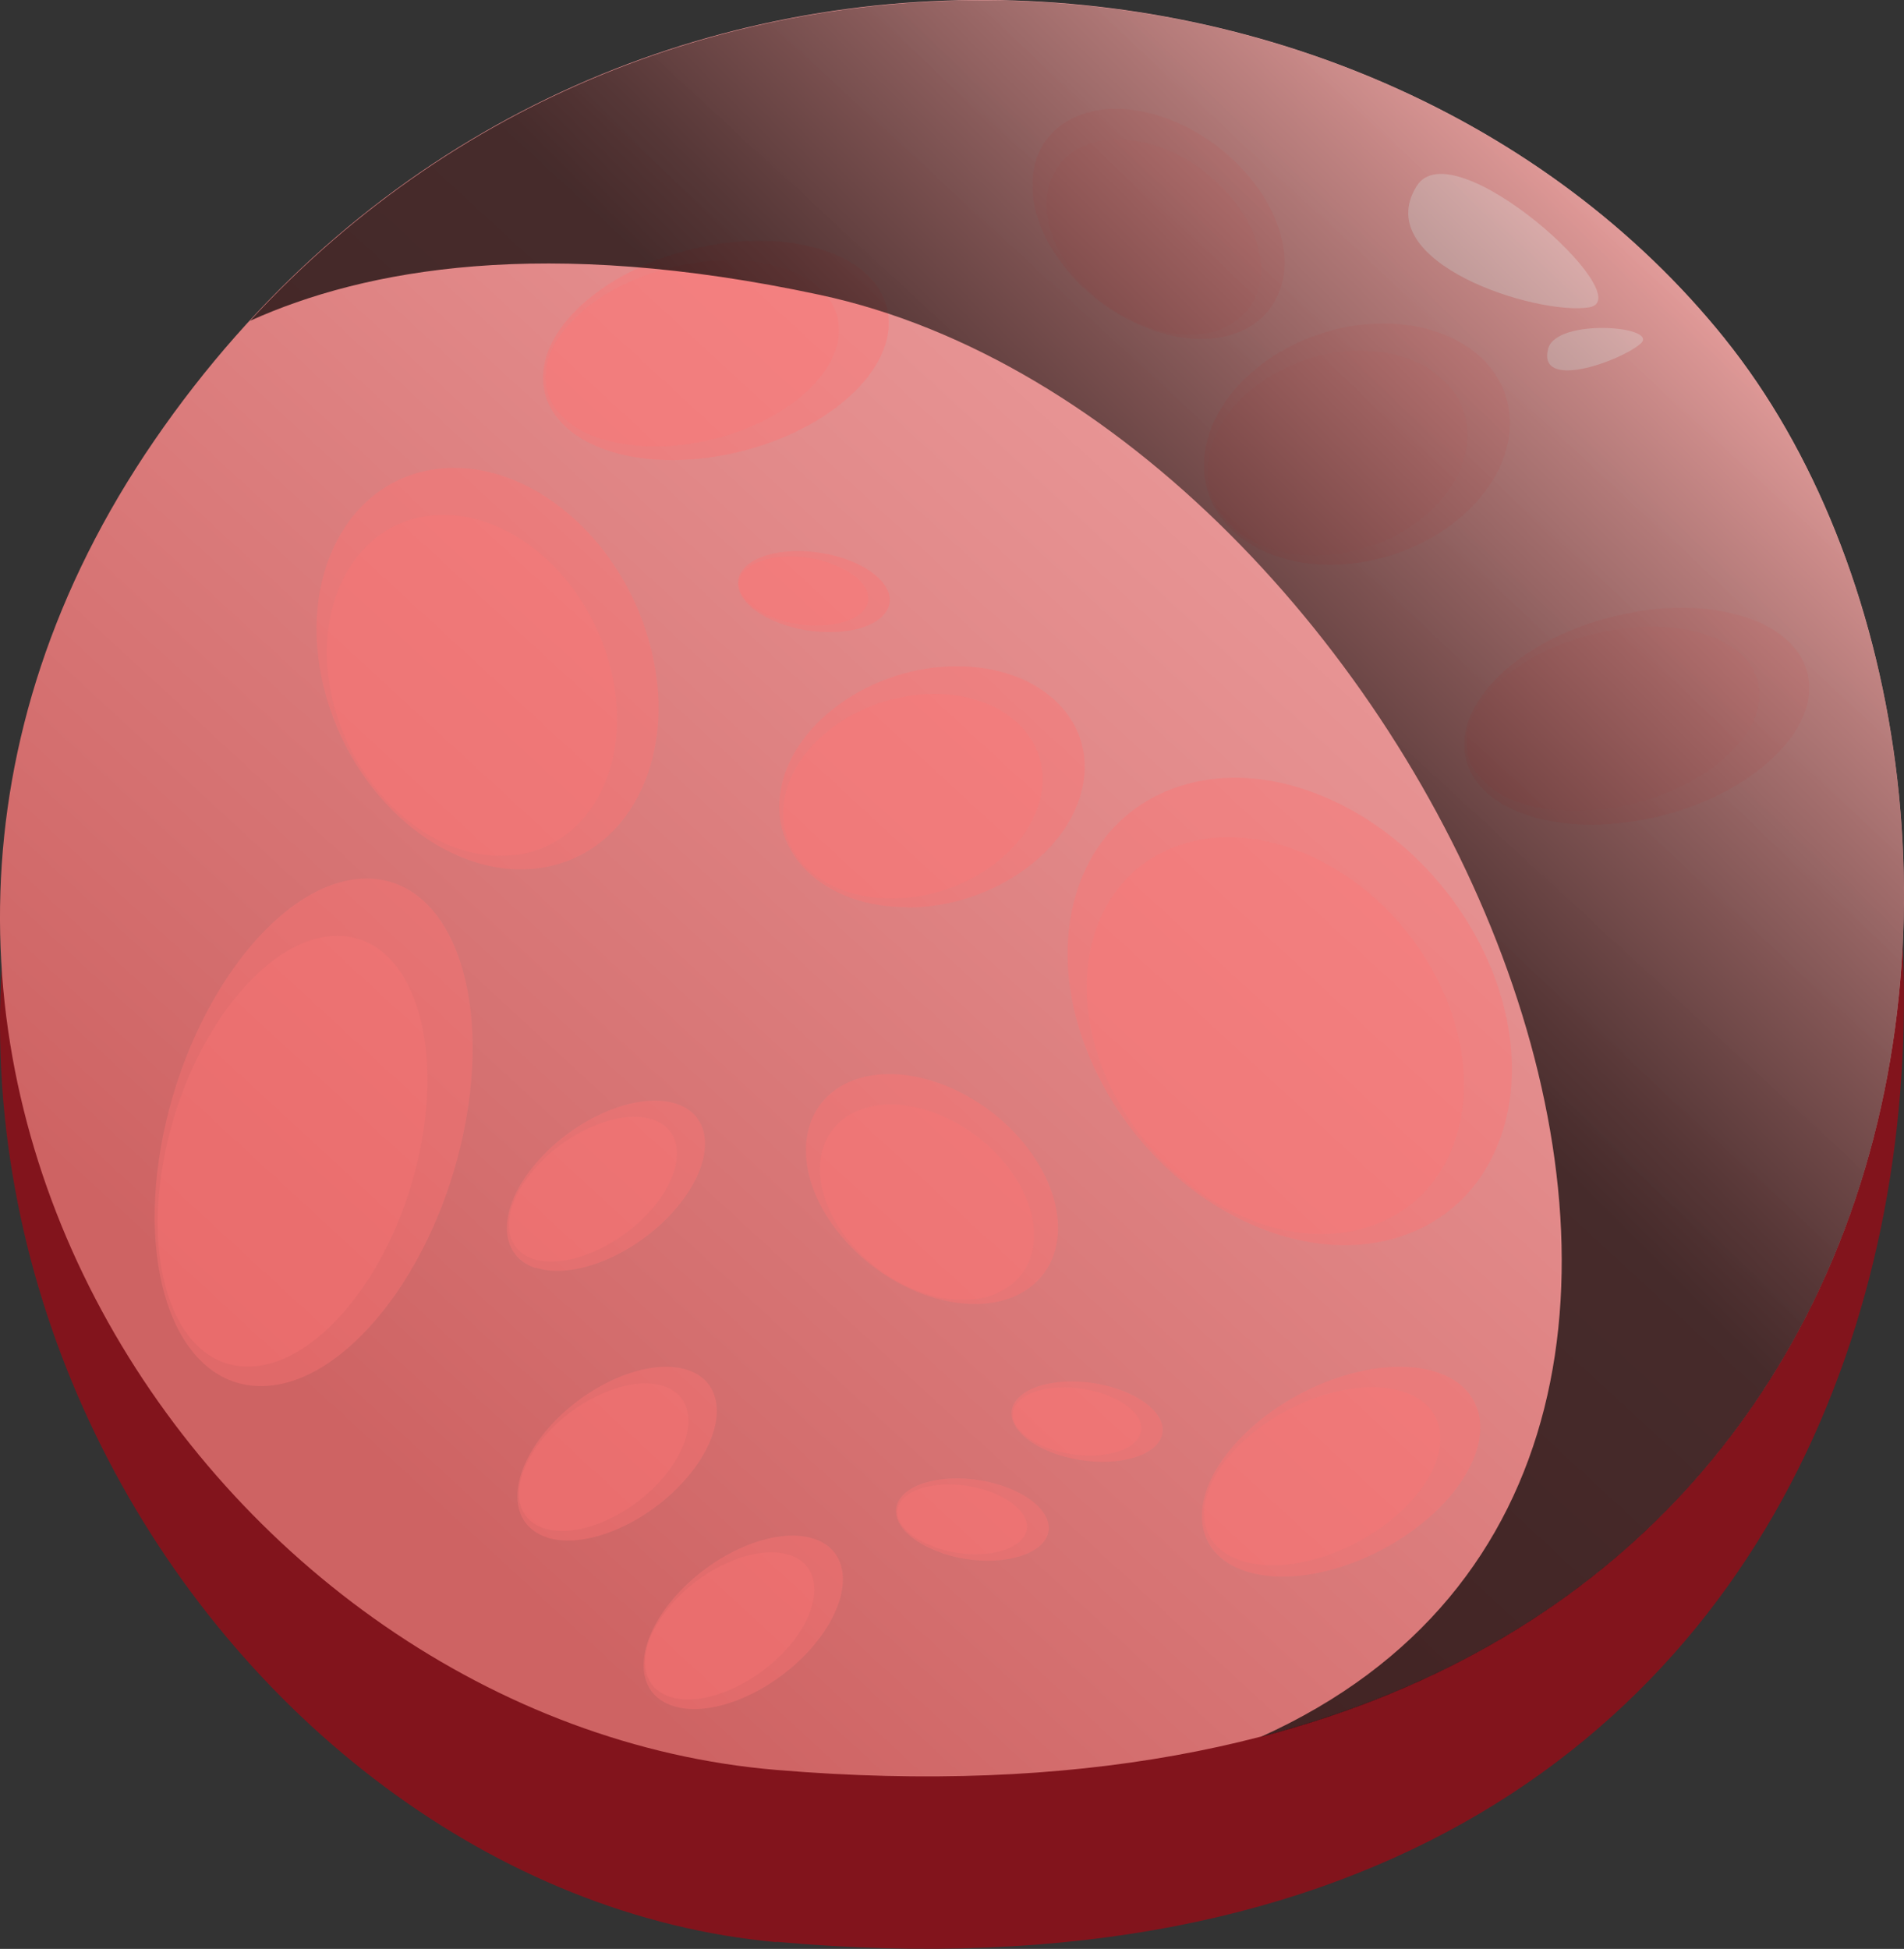 <?xml version="1.0" encoding="UTF-8"?>
<svg xmlns="http://www.w3.org/2000/svg" xmlns:xlink="http://www.w3.org/1999/xlink" viewBox="0 0 56.5 57.83">
  <rect x="0" y="0" width="56.5" height="57.83" fill="#333333" stroke="none"/>
  <defs>
    <style>
      .cls-1 {
        isolation: isolate;
      }

      .cls-2 {
        fill: url(#_Áåçûìÿííûé_ãðàäèåíò_273);
      }

      .cls-3 {
        fill: url(#_Áåçûìÿííûé_ãðàäèåíò_274);
        opacity: .69;
      }

      .cls-3, .cls-4, .cls-5 {
        mix-blend-mode: screen;
      }

      .cls-4 {
        fill: #fff;
        opacity: .9;
      }

      .cls-6 {
        fill: #82141c;
      }

      .cls-5 {
        fill: #ff7373;
        opacity: .53;
      }

      .cls-7 {
        opacity: .71;
      }
    </style>
    <linearGradient id="_Áåçûìÿííûé_ãðàäèåíò_273" data-name="Áåçûìÿííûé ãðàäèåíò 273" x1="117.46" y1="1588.24" x2="56.7" y2="1540.13" gradientTransform="translate(-1527.77 -46.34) rotate(-84.58) scale(.96 1)" gradientUnits="userSpaceOnUse">
      <stop offset=".02" stop-color="#ffc2c2"/>
      <stop offset=".98" stop-color="#ce6363"/>
    </linearGradient>
    <linearGradient id="_Áåçûìÿííûé_ãðàäèåíò_274" data-name="Áåçûìÿííûé ãðàäèåíò 274" x1="55.23" y1=".36" x2="27.5" y2="28.08" gradientUnits="userSpaceOnUse">
      <stop offset=".16" stop-color="#ffaeab"/>
      <stop offset=".36" stop-color="#a5716f"/>
      <stop offset=".57" stop-color="#4d3433"/>
      <stop offset=".71" stop-color="#150e0e"/>
      <stop offset=".78" stop-color="#000"/>
    </linearGradient>
  </defs>
  <g class="cls-1">
    <g id="Layer_2" data-name="Layer 2">
      <g id="_Ñëîé_1" data-name="Ñëîé 1">
        <g>
          <path class="cls-6" d="m23.04,57.63C6.37,56.12-7.53,34.13,4.58,15.12,16.69-3.88,40.61-2.32,51.19,11.87c10.58,14.2,7.34,48.95-28.15,45.75Z"/>
          <path class="cls-2" d="m23.04,52.52C6.37,51.13-7.53,30.71,4.58,13.07,16.69-4.57,40.61-3.12,51.19,10.06c10.58,13.18,7.34,45.43-28.15,42.46Z"/>
          <g class="cls-7">
            <path class="cls-5" d="m36.31,9.73c1.33-.57,1.48-2.25.33-3.74-1.15-1.49-3.15-2.24-4.48-1.66-1.33.58-1.47,2.25-.33,3.75,1.15,1.49,3.15,2.23,4.48,1.66Z"/>
            <path class="cls-5" d="m36.82,9.83c1.56-.68,1.74-2.65.39-4.41-1.35-1.76-3.71-2.64-5.28-1.96-1.56.68-1.74,2.66-.38,4.41,1.35,1.76,3.71,2.63,5.27,1.96Z"/>
            <path class="cls-5" d="m29.58,38.37c1.33-.57,1.48-2.25.33-3.74-1.15-1.49-3.15-2.24-4.48-1.66-1.33.58-1.47,2.25-.33,3.75,1.15,1.49,3.15,2.23,4.48,1.66Z"/>
            <path class="cls-5" d="m30.1,38.47c1.56-.68,1.74-2.65.39-4.41-1.35-1.76-3.71-2.64-5.28-1.96-1.56.68-1.74,2.66-.38,4.41,1.35,1.76,3.71,2.63,5.27,1.96Z"/>
            <path class="cls-5" d="m37,46.36c1.49.37,3.7-.47,4.93-1.88,1.24-1.41,1.04-2.86-.45-3.23-1.49-.37-3.7.47-4.94,1.88-1.24,1.41-1.03,2.86.46,3.23Z"/>
            <path class="cls-5" d="m37.16,46.68c1.75.44,4.35-.55,5.81-2.21,1.46-1.66,1.22-3.37-.53-3.81-1.75-.44-4.36.55-5.82,2.22-1.46,1.66-1.22,3.36.54,3.8Z"/>
            <path class="cls-5" d="m7.37,40.55c2.08-.01,4.36-2.87,5.09-6.4.73-3.53-.37-6.39-2.46-6.38s-4.37,2.89-5.1,6.42c-.72,3.53.38,6.37,2.46,6.36Z"/>
            <path class="cls-5" d="m7.76,41.13c2.45-.01,5.14-3.38,6-7.54.86-4.16-.43-7.54-2.9-7.52s-5.15,3.41-6.01,7.57c-.85,4.15.45,7.5,2.9,7.49Z"/>
            <path class="cls-5" d="m39.04,16.49c2.1-.01,4.09-1.38,4.45-3.06.36-1.68-1.05-3.03-3.15-3.02-2.1.01-4.09,1.38-4.45,3.06-.36,1.68,1.06,3.03,3.15,3.02Z"/>
            <path class="cls-5" d="m39.5,16.76c2.47-.01,4.82-1.62,5.24-3.6.43-1.98-1.24-3.57-3.71-3.56-2.48.01-4.82,1.63-5.24,3.61-.42,1.97,1.24,3.56,3.71,3.55Z"/>
            <path class="cls-5" d="m26.48,26.66c2.1-.01,4.07-1.38,4.41-3.05.34-1.68-1.09-3.03-3.19-3.02-2.1.01-4.07,1.38-4.41,3.06-.33,1.68,1.09,3.02,3.19,3.01Z"/>
            <path class="cls-5" d="m26.94,26.93c2.47-.01,4.79-1.62,5.19-3.6.4-1.98-1.28-3.57-3.76-3.56-2.47.01-4.8,1.63-5.19,3.6-.39,1.97,1.29,3.56,3.76,3.55Z"/>
            <path class="cls-5" d="m17.92,13.04c1.92.58,4.65-.09,6.1-1.5,1.45-1.41,1.06-3.03-.86-3.61-1.92-.58-4.66.09-6.1,1.51-1.44,1.41-1.06,3.03.86,3.61Z"/>
            <path class="cls-5" d="m18.16,13.41c2.26.68,5.48-.11,7.18-1.77,1.71-1.66,1.25-3.57-1.01-4.25-2.27-.68-5.49.11-7.19,1.77-1.7,1.66-1.24,3.56,1.02,4.25Z"/>
            <path class="cls-5" d="m45.22,23.86c1.9.57,4.63-.09,6.09-1.49,1.46-1.4,1.11-2.99-.79-3.57-1.9-.57-4.63.09-6.1,1.49-1.46,1.4-1.1,2.99.8,3.57Z"/>
            <path class="cls-5" d="m45.45,24.23c2.24.68,5.45-.11,7.17-1.75,1.73-1.64,1.31-3.53-.93-4.2-2.24-.68-5.46.11-7.18,1.75-1.72,1.64-1.3,3.52.94,4.2Z"/>
            <path class="cls-5" d="m40.56,36.42c2.7-.83,3.68-4.04,2.18-7.18-1.5-3.15-4.91-5.03-7.62-4.2-2.7.83-3.67,4.06-2.17,7.2,1.5,3.14,4.91,5.01,7.61,4.18Z"/>
            <path class="cls-5" d="m41.47,36.72c3.18-.97,4.33-4.76,2.57-8.46-1.77-3.71-5.79-5.93-8.97-4.95-3.19.98-4.33,4.78-2.55,8.48,1.77,3.7,5.78,5.9,8.96,4.93Z"/>
            <path class="cls-5" d="m15.24,25.38c2.28-.26,3.57-2.73,2.89-5.51-.68-2.78-3.08-4.83-5.36-4.57-2.28.26-3.57,2.74-2.89,5.52.69,2.78,3.08,4.82,5.36,4.55Z"/>
            <path class="cls-5" d="m15.92,25.77c2.68-.31,4.21-3.21,3.41-6.48-.8-3.28-3.63-5.69-6.32-5.38-2.69.31-4.21,3.22-3.4,6.5.81,3.27,3.63,5.67,6.31,5.36Z"/>
            <path class="cls-5" d="m15.83,37.36c.97.31,2.55-.36,3.53-1.5.97-1.14.97-2.33,0-2.64-.98-.32-2.56.36-3.53,1.5-.97,1.14-.97,2.32,0,2.64Z"/>
            <path class="cls-5" d="m15.91,37.62c1.15.37,3.01-.42,4.15-1.76,1.15-1.35,1.15-2.74,0-3.11-1.15-.37-3.01.42-4.16,1.77-1.15,1.35-1.14,2.74,0,3.11Z"/>
            <path class="cls-5" d="m23.09,18.38c.97.33,2.1.21,2.52-.25.42-.46-.03-1.1-1.01-1.43-.97-.33-2.1-.21-2.52.25-.42.46.03,1.1,1.01,1.43Z"/>
            <path class="cls-5" d="m23.26,18.54c1.15.38,2.47.25,2.96-.29.49-.55-.04-1.3-1.18-1.68-1.15-.38-2.47-.25-2.96.29-.49.55.04,1.3,1.19,1.68Z"/>
            <path class="cls-5" d="m27.79,45.93c.98.33,2.11.22,2.53-.25.42-.47-.04-1.11-1.01-1.44-.98-.33-2.11-.22-2.53.25-.42.47.04,1.11,1.02,1.44Z"/>
            <path class="cls-5" d="m27.96,46.09c1.15.39,2.48.25,2.98-.3.49-.55-.04-1.31-1.19-1.7-1.15-.39-2.49-.25-2.98.3-.49.55.04,1.31,1.2,1.7Z"/>
            <path class="cls-5" d="m31.21,43.01c.97.32,2.08.21,2.5-.25.42-.46-.03-1.09-1-1.41-.97-.32-2.09-.21-2.5.25-.41.46.03,1.09,1,1.41Z"/>
            <path class="cls-5" d="m31.38,43.16c1.14.38,2.45.25,2.94-.29.49-.54-.04-1.28-1.17-1.66-1.14-.38-2.46-.25-2.95.29-.49.54.04,1.28,1.17,1.66Z"/>
            <path class="cls-5" d="m19.88,50.35c.98.32,2.57-.36,3.55-1.52.98-1.16.98-2.37,0-2.69-.98-.32-2.58.36-3.56,1.53-.98,1.16-.97,2.36.01,2.68Z"/>
            <path class="cls-5" d="m19.97,50.62c1.16.38,3.03-.43,4.18-1.8,1.15-1.37,1.15-2.79,0-3.16-1.16-.38-3.03.43-4.19,1.8-1.15,1.37-1.15,2.79.01,3.16Z"/>
            <path class="cls-5" d="m16.14,45.35c.99.32,2.58-.36,3.56-1.53.98-1.17.97-2.37-.01-2.69-.99-.32-2.58.36-3.56,1.53-.98,1.17-.97,2.37.01,2.69Z"/>
            <path class="cls-5" d="m16.22,45.62c1.16.38,3.03-.43,4.19-1.8,1.15-1.37,1.15-2.79-.01-3.17-1.16-.38-3.04.43-4.19,1.8-1.15,1.37-1.14,2.79.02,3.17Z"/>
          </g>
          <path class="cls-4" d="m42.04,5.52c1.08-1.73,6.67,3.34,5.12,3.6-1.54.25-6.54-1.32-5.12-3.6Z"/>
          <path class="cls-4" d="m45.94,10.35c.24-.93,3.37-.67,2.73-.14-.64.53-3.05,1.38-2.73.14Z"/>
          <path class="cls-3" d="m51.19,10.06c-9.81-12.21-31.07-14.34-43.77-.54,3.41-1.54,8.75-2.52,16.91-.77,17.64,3.78,31.99,34.27,13.08,42.79,21.8-5.68,22.7-30.36,13.78-41.47Z"/>
        </g>
      </g>
    </g>
  </g>
</svg>